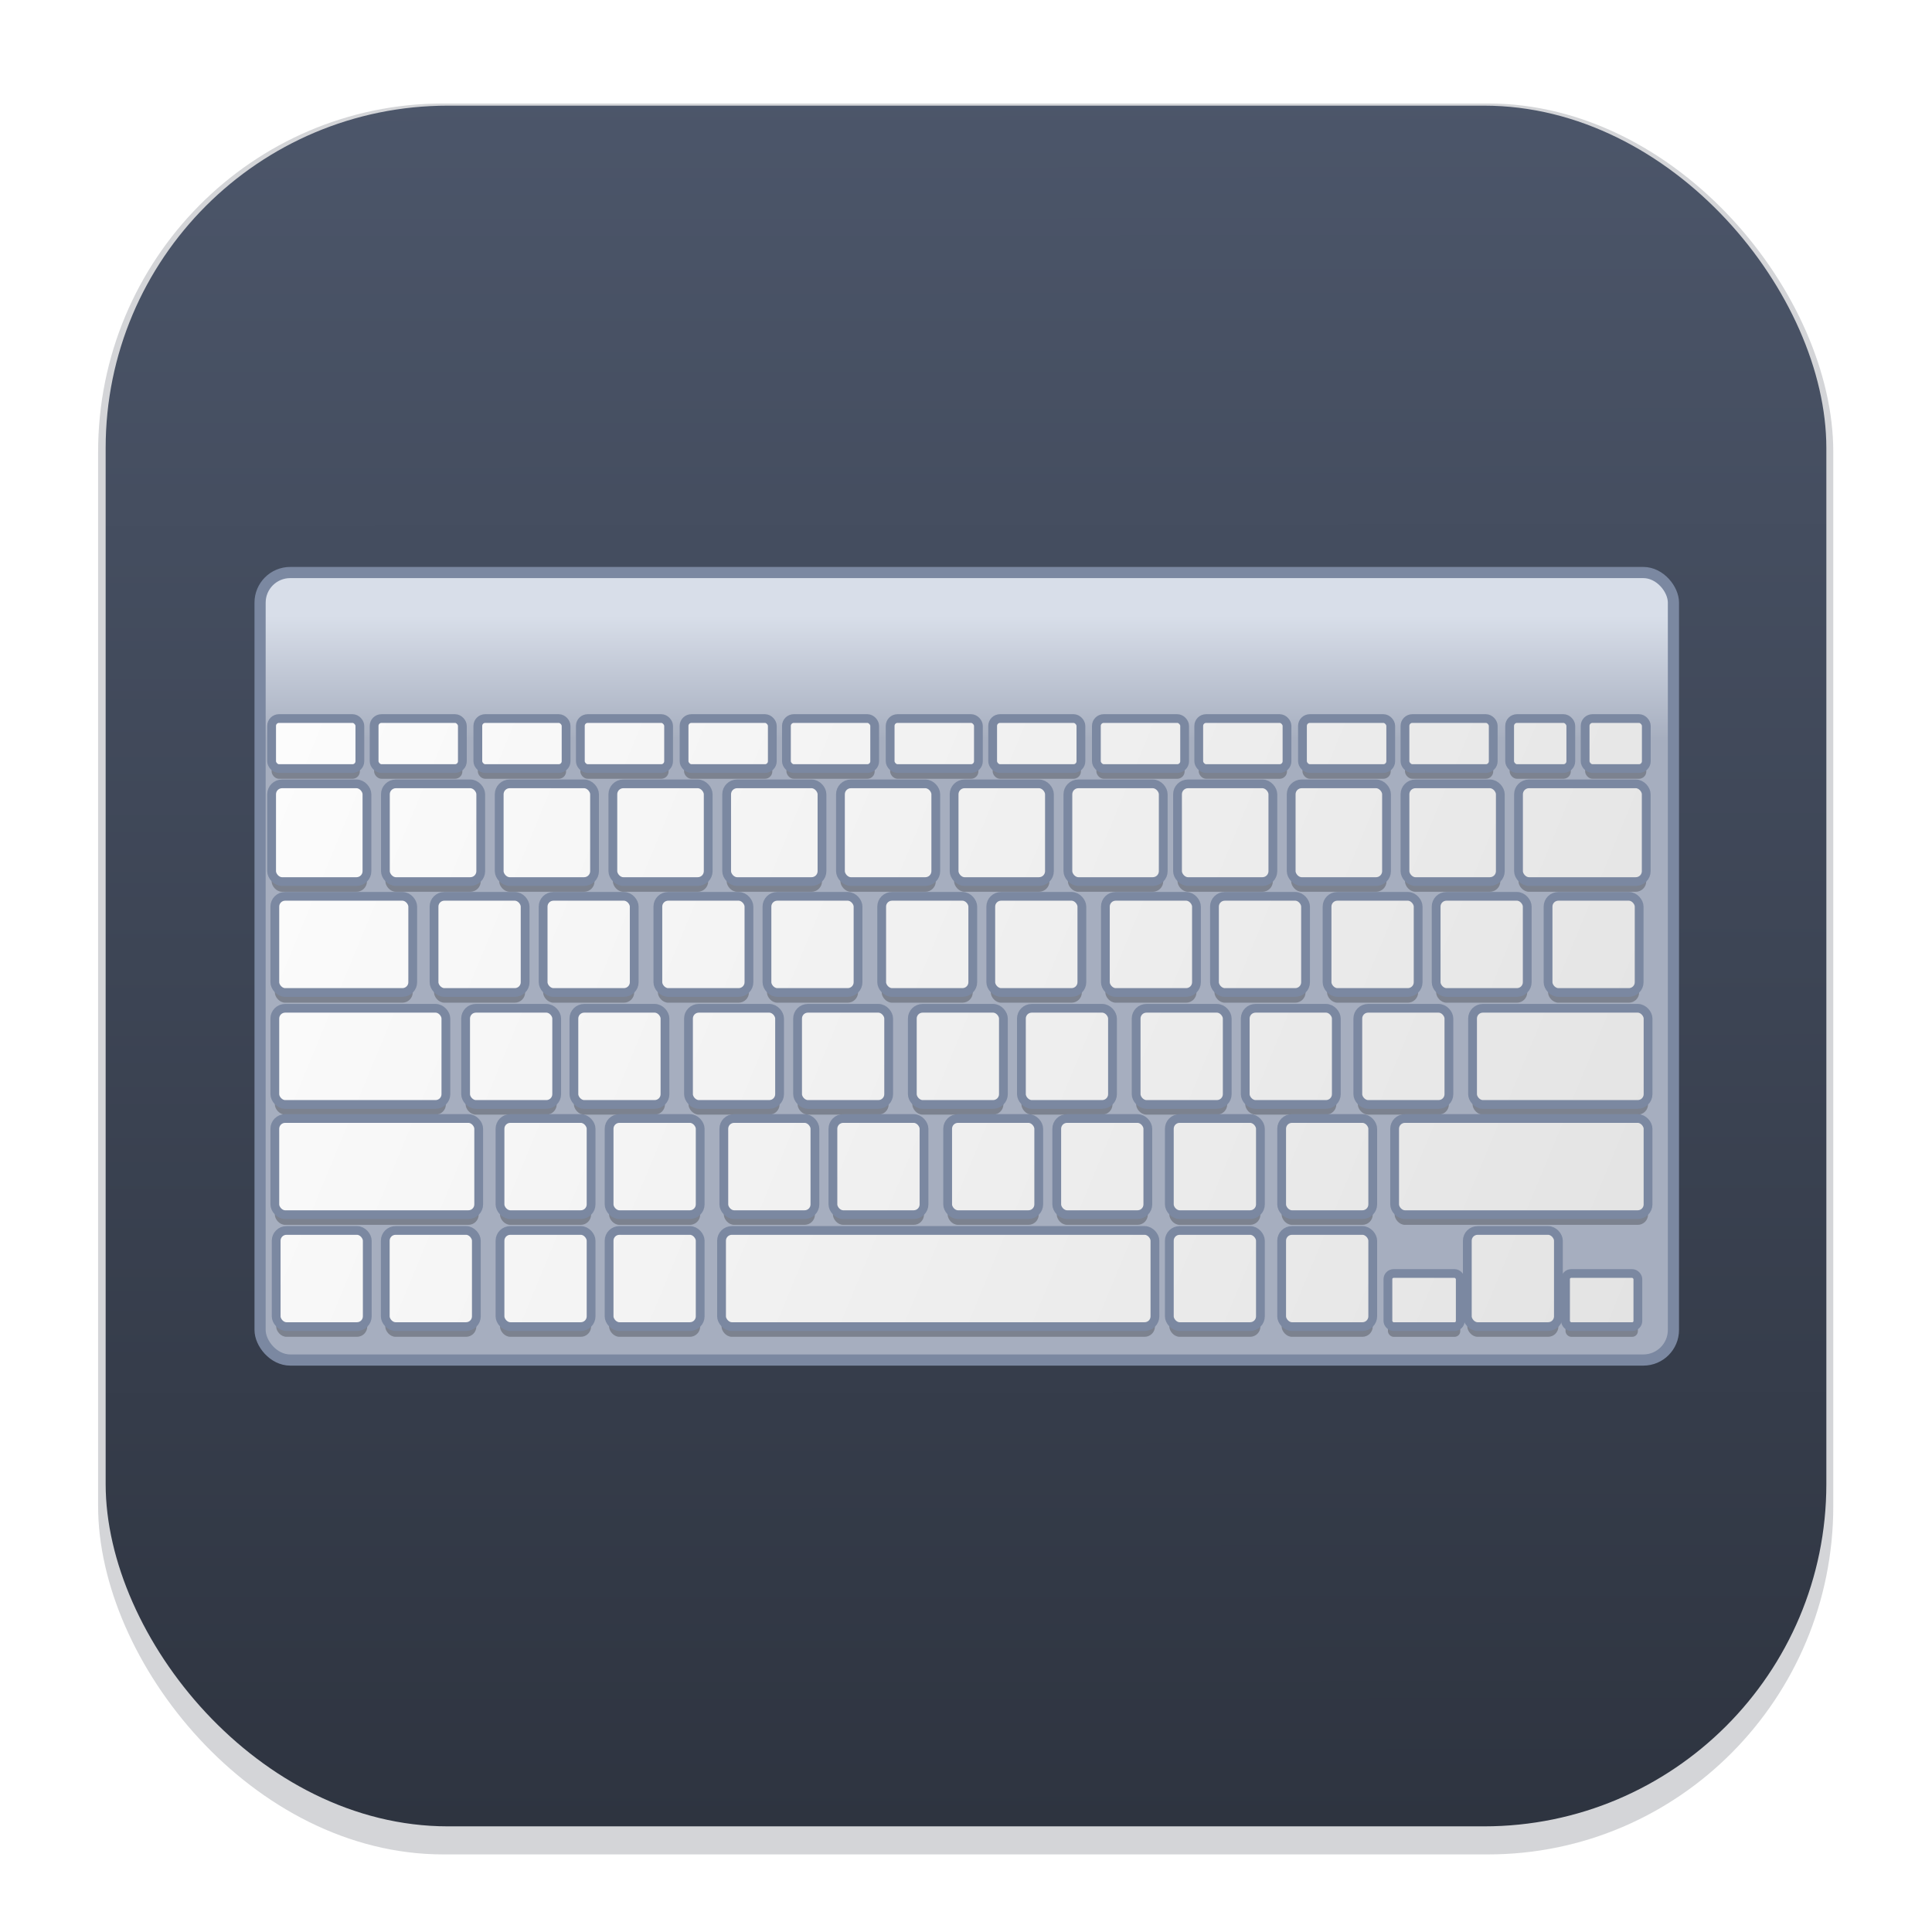 <svg width="64" height="64" version="1.1" viewBox="0 0 16.933 16.933" xmlns="http://www.w3.org/2000/svg">
 <defs>
  <filter id="filter1178" x="-.048" y="-.048" width="1.096" height="1.096" color-interpolation-filters="sRGB">
   <feGaussianBlur stdDeviation="0.307"/>
  </filter>
  <linearGradient id="linearGradient1340" x1="8.501" x2="8.489" y1="16.007" y2=".794" gradientUnits="userSpaceOnUse">
   <stop stop-color="#2e3440" offset="0"/>
   <stop stop-color="#4c566a" offset="1"/>
  </linearGradient>
  <linearGradient id="b" x1="-241.22" x2="-241.22" y1="231.54" y2="240.93" gradientTransform="matrix(.125 0 0 .124 37.685 -23.461)" gradientUnits="userSpaceOnUse">
   <stop stop-color="#d8dee9" offset="0"/>
   <stop stop-color="#a6aebf" offset="1"/>
  </linearGradient>
  <linearGradient id="linearGradient1120" x1="-230.59" x2="-128.89" y1="205.2" y2="247.06" gradientUnits="userSpaceOnUse">
   <stop stop-color="#fcfcfc" offset="0"/>
   <stop stop-color="#e3e3e3" offset="1"/>
  </linearGradient>
 </defs>
 <g stroke-linecap="round" stroke-linejoin="round">
  <rect transform="matrix(.991 0 0 1 .073 .002)" x=".794" y=".905" width="15.346" height="15.346" rx="3.053" ry="3.053" fill="#2e3440" filter="url(#filter1178)" opacity=".45" stroke-width="1.249" style="mix-blend-mode:normal"/>
  <rect x=".926" y=".926" width="15.081" height="15.081" rx="3" ry="3" fill="url(#linearGradient1340)" stroke-width="1.227"/>
  <rect x=".012" y=".006" width="16.924" height="16.927" fill="none" opacity=".15" stroke-width="1.052"/>
 </g>
 <g transform="matrix(.942 0 0 .942 .647 .453)">
  <rect x="1.733" y="4.846" width="13.15" height="7.327" ry=".28" fill="url(#b)" stroke="#7b88a1" stroke-linecap="round" stroke-linejoin="round" stroke-width=".104"/>
  <g transform="matrix(.125 0 0 .124 30.664 -18.679)" opacity=".25" stroke-width="1.991">
   <rect x="-230.59" y="201.44" width="6.569" height="3.754" ry=".55" opacity="1"/>
   <rect x="-222.96" y="201.44" width="6.569" height="3.754" ry=".55" opacity="1"/>
   <rect x="-215.24" y="201.44" width="6.569" height="3.754" ry=".55" opacity="1"/>
   <rect x="-207.61" y="201.44" width="6.569" height="3.754" ry=".55" opacity="1"/>
   <rect x="-199.89" y="201.44" width="6.569" height="3.754" ry=".55" opacity="1"/>
   <rect x="-192.27" y="201.44" width="6.569" height="3.754" ry=".55" opacity="1"/>
   <rect x="-184.55" y="201.44" width="6.569" height="3.754" ry=".55" opacity="1"/>
   <rect x="-176.92" y="201.44" width="6.569" height="3.754" ry=".55" opacity="1"/>
   <rect x="-169.2" y="201.44" width="6.569" height="3.754" ry=".55" opacity="1"/>
   <rect x="-161.58" y="201.44" width="6.569" height="3.754" ry=".55" opacity="1"/>
   <rect x="-153.86" y="201.44" width="6.569" height="3.754" ry=".55" opacity="1"/>
   <rect x="-146.23" y="201.44" width="6.569" height="3.754" ry=".55" opacity="1"/>
   <rect x="-132.82" y="201.44" width="4.553" height="3.754" ry=".55" opacity="1"/>
   <rect x="-230.59" y="206.34" width="7.097" height="7.332" ry=".78" opacity="1"/>
   <rect x="-222.12" y="206.34" width="7.097" height="7.332" ry=".78" opacity="1"/>
   <rect x="-213.65" y="206.34" width="7.097" height="7.332" ry=".78" opacity="1"/>
   <rect x="-205.19" y="206.34" width="7.097" height="7.332" ry=".78" opacity="1"/>
   <rect x="-196.72" y="206.34" width="7.097" height="7.332" ry=".78" opacity="1"/>
   <rect x="-188.25" y="206.34" width="7.097" height="7.332" ry=".78" opacity="1"/>
   <rect x="-179.79" y="206.34" width="7.097" height="7.332" ry=".78" opacity="1"/>
   <rect x="-171.32" y="206.34" width="7.097" height="7.332" ry=".78" opacity="1"/>
   <rect x="-163.16" y="206.34" width="7.097" height="7.332" ry=".78" opacity="1"/>
   <rect x="-154.7" y="206.34" width="7.097" height="7.332" ry=".78" opacity="1"/>
   <rect x="-146.23" y="206.34" width="7.097" height="7.332" ry=".78" opacity="1"/>
   <rect x="-137.78" y="206.34" width="9.508" height="7.332" ry=".78" opacity="1"/>
   <rect x="-138.44" y="201.44" width="4.553" height="3.754" ry=".55" opacity="1"/>
   <rect x="-230.35" y="214.78" width="10.264" height="7.214" ry=".768" opacity="1"/>
   <rect x="-218.5" y="214.78" width="6.78" height="7.214" ry=".768" opacity="1"/>
   <rect x="-210.38" y="214.78" width="6.78" height="7.214" ry=".768" opacity="1"/>
   <rect x="-201.84" y="214.78" width="6.78" height="7.214" ry=".768" opacity="1"/>
   <rect x="-193.72" y="214.78" width="6.78" height="7.214" ry=".768" opacity="1"/>
   <rect x="-185.18" y="214.78" width="6.78" height="7.214" ry=".768" opacity="1"/>
   <rect x="-177.06" y="214.78" width="6.78" height="7.214" ry=".768" opacity="1"/>
   <rect x="-168.53" y="214.78" width="6.78" height="7.214" ry=".768" opacity="1"/>
   <rect x="-160.41" y="214.78" width="6.78" height="7.214" ry=".768" opacity="1"/>
   <rect x="-152.03" y="214.78" width="6.78" height="7.214" ry=".768" opacity="1"/>
   <rect x="-143.91" y="214.78" width="6.78" height="7.214" ry=".768" opacity="1"/>
   <rect x="-135.58" y="214.78" width="6.78" height="7.214" ry=".768" opacity="1"/>
   <rect x="-230.35" y="223.18" width="12.732" height="7.214" ry=".768" opacity="1"/>
   <rect x="-216.15" y="223.18" width="6.78" height="7.214" ry=".768" opacity="1"/>
   <rect x="-208.09" y="223.18" width="6.78" height="7.214" ry=".768" opacity="1"/>
   <rect x="-199.56" y="223.18" width="6.78" height="7.214" ry=".768" opacity="1"/>
   <rect x="-191.44" y="223.18" width="6.78" height="7.214" ry=".768" opacity="1"/>
   <rect x="-182.9" y="223.18" width="6.78" height="7.214" ry=".768" opacity="1"/>
   <rect x="-174.78" y="223.18" width="6.78" height="7.214" ry=".768" opacity="1"/>
   <rect x="-166.24" y="223.18" width="6.78" height="7.214" ry=".768" opacity="1"/>
   <rect x="-158.12" y="223.18" width="6.78" height="7.214" ry=".768" opacity="1"/>
   <rect x="-149.74" y="223.18" width="6.78" height="7.214" ry=".768" opacity="1"/>
   <rect x="-141.2" y="223.18" width="13.063" height="7.214" ry=".768" opacity="1"/>
   <rect x="-230.35" y="231.45" width="15.175" height="7.214" ry=".768" opacity="1"/>
   <rect x="-213.59" y="231.45" width="6.78" height="7.214" ry=".768" opacity="1"/>
   <rect x="-205.47" y="231.45" width="6.78" height="7.214" ry=".768" opacity="1"/>
   <rect x="-196.93" y="231.45" width="6.78" height="7.214" ry=".768" opacity="1"/>
   <rect x="-188.81" y="231.45" width="6.78" height="7.214" ry=".768" opacity="1"/>
   <rect x="-180.27" y="231.45" width="6.78" height="7.214" ry=".768" opacity="1"/>
   <rect x="-172.15" y="231.45" width="6.78" height="7.214" ry=".768" opacity="1"/>
   <rect x="-163.77" y="231.45" width="6.78" height="7.214" ry=".768" opacity="1"/>
   <rect x="-147" y="231.45" width="18.862" height="7.214" ry=".768" opacity="1"/>
   <rect x="-155.41" y="231.45" width="6.78" height="7.214" ry=".768" opacity="1"/>
   <rect x="-230.25" y="239.85" width="6.78" height="7.214" ry=".768" opacity="1"/>
   <rect x="-222.13" y="239.85" width="6.78" height="7.214" ry=".768" opacity="1"/>
   <rect x="-213.59" y="239.85" width="6.78" height="7.214" ry=".768" opacity="1"/>
   <rect x="-205.47" y="239.85" width="6.78" height="7.214" ry=".768" opacity="1"/>
   <rect x="-197.1" y="239.85" width="32.258" height="7.214" ry=".768" opacity="1"/>
   <rect x="-163.77" y="239.85" width="6.78" height="7.214" ry=".768" opacity="1"/>
   <rect x="-155.41" y="239.85" width="6.78" height="7.214" ry=".768" opacity="1"/>
   <rect x="-141.59" y="239.85" width="6.78" height="7.214" ry=".768" opacity="1"/>
   <rect x="-134.28" y="243.08" width="5.385" height="3.986" ry=".424" opacity="1"/>
   <rect x="-147.5" y="243.08" width="5.385" height="3.986" ry=".424" opacity="1"/>
  </g>
  <g transform="matrix(.125 0 0 .124 30.664 -18.774)" fill="url(#linearGradient1120)" stroke="#7b88a1" stroke-linecap="round" stroke-linejoin="round" stroke-width=".654">
   <rect x="-230.59" y="201.44" width="6.569" height="3.754" ry=".55"/>
   <rect x="-222.96" y="201.44" width="6.569" height="3.754" ry=".55"/>
   <rect x="-215.24" y="201.44" width="6.569" height="3.754" ry=".55"/>
   <rect x="-207.61" y="201.44" width="6.569" height="3.754" ry=".55"/>
   <rect x="-199.89" y="201.44" width="6.569" height="3.754" ry=".55"/>
   <rect x="-192.27" y="201.44" width="6.569" height="3.754" ry=".55"/>
   <rect x="-184.55" y="201.44" width="6.569" height="3.754" ry=".55"/>
   <rect x="-176.92" y="201.44" width="6.569" height="3.754" ry=".55"/>
   <rect x="-169.2" y="201.44" width="6.569" height="3.754" ry=".55"/>
   <rect x="-161.58" y="201.44" width="6.569" height="3.754" ry=".55"/>
   <rect x="-153.86" y="201.44" width="6.569" height="3.754" ry=".55"/>
   <rect x="-146.23" y="201.44" width="6.569" height="3.754" ry=".55"/>
   <rect x="-132.82" y="201.44" width="4.553" height="3.754" ry=".55"/>
   <rect x="-230.59" y="206.34" width="7.097" height="7.332" ry=".78"/>
   <rect x="-222.12" y="206.34" width="7.097" height="7.332" ry=".78"/>
   <rect x="-213.65" y="206.34" width="7.097" height="7.332" ry=".78"/>
   <rect x="-205.19" y="206.34" width="7.097" height="7.332" ry=".78"/>
   <rect x="-196.72" y="206.34" width="7.097" height="7.332" ry=".78"/>
   <rect x="-188.25" y="206.34" width="7.097" height="7.332" ry=".78"/>
   <rect x="-179.79" y="206.34" width="7.097" height="7.332" ry=".78"/>
   <rect x="-171.32" y="206.34" width="7.097" height="7.332" ry=".78"/>
   <rect x="-163.16" y="206.34" width="7.097" height="7.332" ry=".78"/>
   <rect x="-154.7" y="206.34" width="7.097" height="7.332" ry=".78"/>
   <rect x="-146.23" y="206.34" width="7.097" height="7.332" ry=".78"/>
   <rect x="-137.78" y="206.34" width="9.508" height="7.332" ry=".78"/>
   <rect x="-138.44" y="201.44" width="4.553" height="3.754" ry=".55"/>
   <rect x="-230.35" y="214.78" width="10.264" height="7.214" ry=".768"/>
   <rect x="-218.5" y="214.78" width="6.78" height="7.214" ry=".768"/>
   <rect x="-210.38" y="214.78" width="6.78" height="7.214" ry=".768"/>
   <rect x="-201.84" y="214.78" width="6.78" height="7.214" ry=".768"/>
   <rect x="-193.72" y="214.78" width="6.78" height="7.214" ry=".768"/>
   <rect x="-185.18" y="214.78" width="6.78" height="7.214" ry=".768"/>
   <rect x="-177.06" y="214.78" width="6.78" height="7.214" ry=".768"/>
   <rect x="-168.53" y="214.78" width="6.78" height="7.214" ry=".768"/>
   <rect x="-160.41" y="214.78" width="6.78" height="7.214" ry=".768"/>
   <rect x="-152.03" y="214.78" width="6.78" height="7.214" ry=".768"/>
   <rect x="-143.91" y="214.78" width="6.78" height="7.214" ry=".768"/>
   <rect x="-135.58" y="214.78" width="6.78" height="7.214" ry=".768"/>
   <rect x="-230.35" y="223.18" width="12.732" height="7.214" ry=".768"/>
   <rect x="-216.15" y="223.18" width="6.78" height="7.214" ry=".768"/>
   <rect x="-208.09" y="223.18" width="6.78" height="7.214" ry=".768"/>
   <rect x="-199.56" y="223.18" width="6.78" height="7.214" ry=".768"/>
   <rect x="-191.44" y="223.18" width="6.78" height="7.214" ry=".768"/>
   <rect x="-182.9" y="223.18" width="6.78" height="7.214" ry=".768"/>
   <rect x="-174.78" y="223.18" width="6.78" height="7.214" ry=".768"/>
   <rect x="-166.24" y="223.18" width="6.78" height="7.214" ry=".768"/>
   <rect x="-158.12" y="223.18" width="6.78" height="7.214" ry=".768"/>
   <rect x="-149.74" y="223.18" width="6.78" height="7.214" ry=".768"/>
   <rect x="-141.2" y="223.18" width="13.063" height="7.214" ry=".768"/>
   <rect x="-230.35" y="231.45" width="15.175" height="7.214" ry=".768"/>
   <rect x="-213.59" y="231.45" width="6.78" height="7.214" ry=".768"/>
   <rect x="-205.47" y="231.45" width="6.78" height="7.214" ry=".768"/>
   <rect x="-196.93" y="231.45" width="6.78" height="7.214" ry=".768"/>
   <rect x="-188.81" y="231.45" width="6.78" height="7.214" ry=".768"/>
   <rect x="-180.27" y="231.45" width="6.78" height="7.214" ry=".768"/>
   <rect x="-172.15" y="231.45" width="6.78" height="7.214" ry=".768"/>
   <rect x="-163.77" y="231.45" width="6.78" height="7.214" ry=".768"/>
   <rect x="-147" y="231.45" width="18.862" height="7.214" ry=".768"/>
   <rect x="-155.41" y="231.45" width="6.78" height="7.214" ry=".768"/>
   <rect x="-230.25" y="239.85" width="6.78" height="7.214" ry=".768"/>
   <rect x="-222.13" y="239.85" width="6.78" height="7.214" ry=".768"/>
   <rect x="-213.59" y="239.85" width="6.78" height="7.214" ry=".768"/>
   <rect x="-205.47" y="239.85" width="6.78" height="7.214" ry=".768"/>
   <rect x="-197.1" y="239.85" width="32.258" height="7.214" ry=".768"/>
   <rect x="-163.77" y="239.85" width="6.78" height="7.214" ry=".768"/>
   <rect x="-155.41" y="239.85" width="6.78" height="7.214" ry=".768"/>
   <rect x="-141.59" y="239.85" width="6.78" height="7.214" ry=".768"/>
   <rect x="-134.28" y="243.08" width="5.385" height="3.986" ry=".424"/>
   <rect x="-147.5" y="243.08" width="5.385" height="3.986" ry=".424"/>
  </g>
 </g>
</svg>
